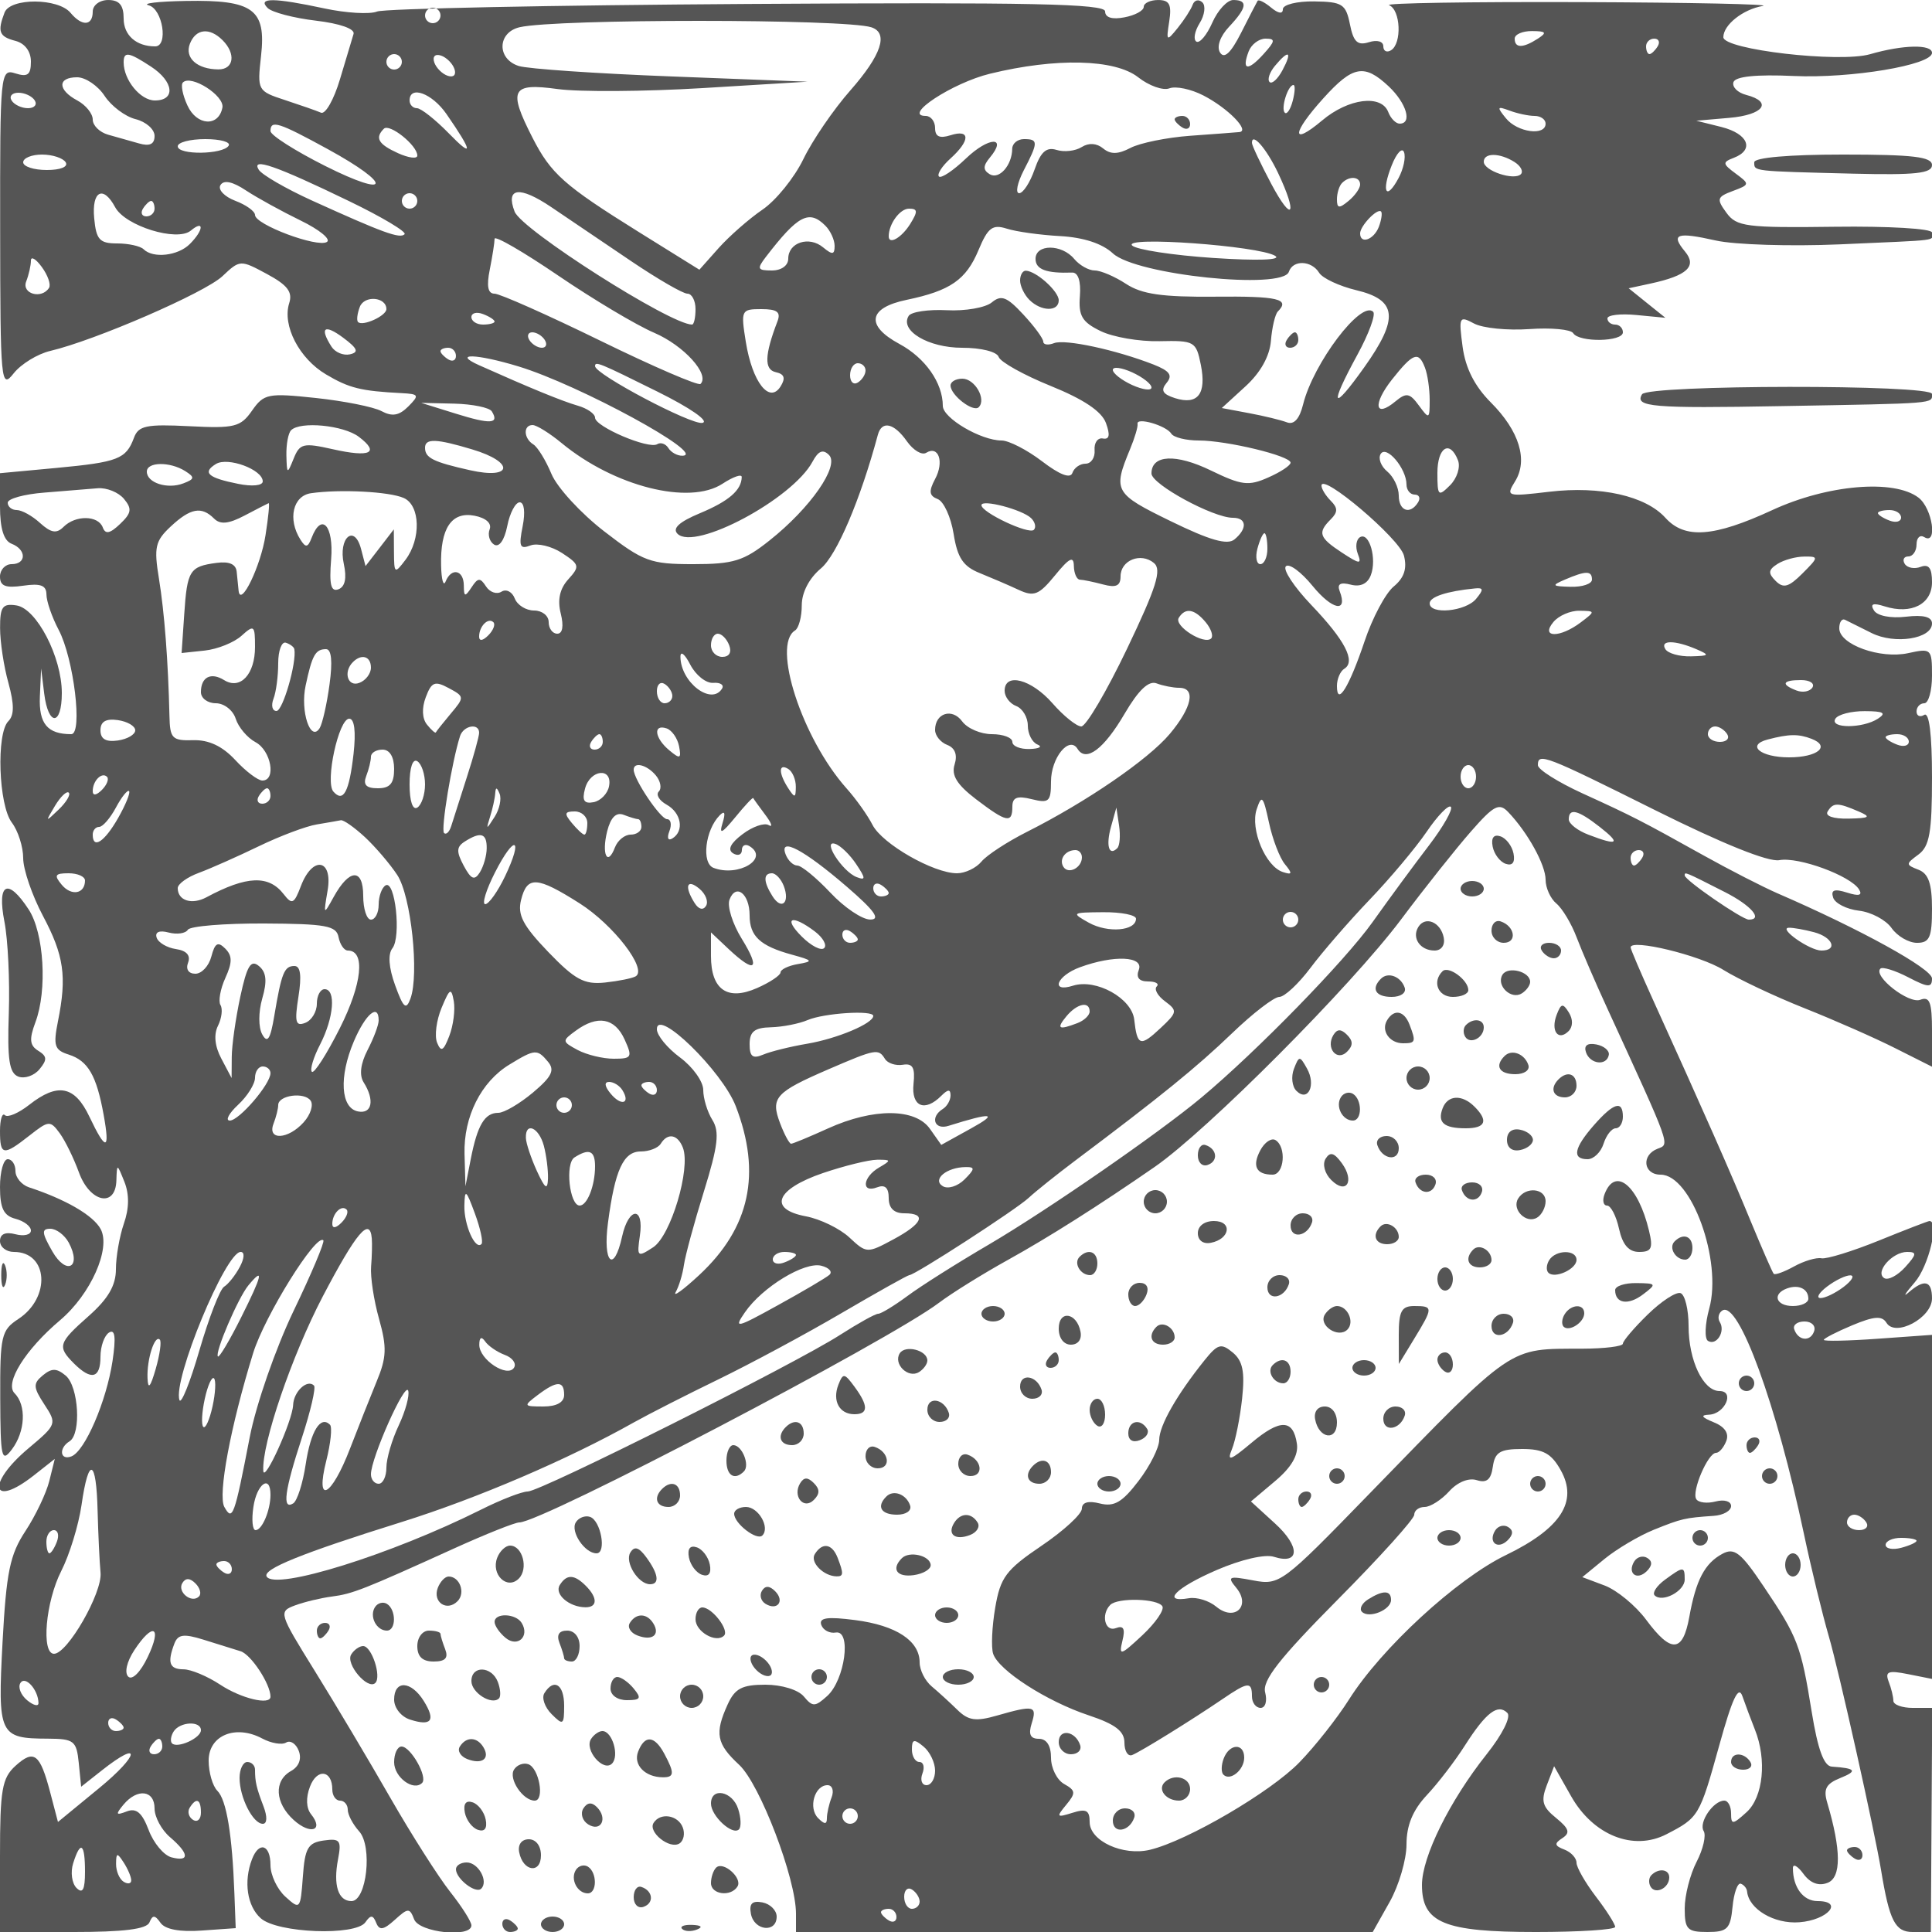 <svg xmlns="http://www.w3.org/2000/svg" version="1.0" width="250" height="250" viewBox="0 0 250 250" preserveAspectRatio="xMidYMid meet">
<g transform="translate(0,250) scale(0.01,-0.01)" fill="#555555" stroke="none">
<path d="M59 24838 c-95 -248 -71 -312 141 -367 122 -32 200 -136 200 -268 0 -171 -42 -203 -200 -153 -196 62 -200 18 -198 -2018 2 -1991 10 -2072 175 -1863 95 120 308 251 473 290 582 137 1999 752 2227 966 228 215 233 215 578 29 265 -143 334 -232 287 -378 -91 -289 130 -716 477 -921 300 -178 451 -215 977 -242 226 -12 233 -26 87 -173 -118 -118 -208 -134 -346 -60 -103 55 -485 131 -849 170 -621 66 -673 56 -827 -164 -148 -212 -226 -231 -812 -201 -556 28 -658 7 -716 -151 -102 -274 -205 -314 -1003 -389 l-730 -68 0 -428 c0 -288 49 -446 150 -485 194 -75 194 -264 0 -264 -82 0 -150 -73 -150 -161 0 -123 72 -151 300 -118 225 33 300 5 301 -113 0 -87 71 -293 158 -458 196 -371 314 -1350 163 -1350 -308 0 -421 135 -406 486 l16 364 40 -325 c53 -426 228 -420 228 7 0 466 -326 1094 -587 1134 -180 28 -213 -17 -212 -292 0 -178 48 -498 108 -711 76 -277 76 -418 -1 -495 -158 -158 -127 -1085 45 -1312 81 -107 147 -314 147 -460 0 -147 115 -482 255 -746 273 -513 312 -785 195 -1365 -63 -317 -45 -373 139 -431 250 -80 360 -270 452 -779 85 -468 30 -476 -184 -25 -190 401 -410 444 -780 153 -138 -108 -279 -168 -314 -133 -34 35 -63 -57 -63 -203 0 -321 41 -328 381 -61 249 196 269 198 392 30 71 -97 182 -325 248 -506 141 -390 475 -462 485 -105 7 222 8 222 104 -18 64 -160 62 -344 -7 -540 -56 -163 -103 -429 -103 -590 0 -210 -100 -382 -350 -604 -397 -351 -411 -397 -193 -616 225 -224 343 -194 343 87 0 134 50 275 111 313 78 48 91 -60 45 -369 -79 -521 -356 -1164 -531 -1233 -148 -58 -169 106 -25 195 154 95 118 710 -50 850 -118 98 -181 98 -296 3 -128 -106 -125 -154 20 -376 164 -250 161 -260 -203 -566 -552 -463 -486 -788 70 -350 l268 211 -71 -286 c-39 -157 -178 -449 -309 -648 -201 -305 -247 -531 -296 -1437 -64 -1202 -43 -1247 586 -1249 338 -2 371 -27 400 -312 l31 -310 266 210 c521 412 491 202 -33 -228 l-533 -438 -100 381 c-132 503 -209 563 -449 346 -175 -159 -201 -308 -201 -1166 l0 -985 942 0 c659 0 957 37 992 125 40 98 71 97 143 -6 59 -85 251 -121 533 -100 l440 31 -17 450 c-28 761 -102 1209 -220 1327 -62 62 -113 238 -113 391 0 327 348 470 693 286 116 -62 256 -86 310 -52 54 33 128 -15 163 -108 40 -105 2 -204 -101 -261 -224 -126 -208 -413 36 -634 216 -195 394 -137 225 74 -64 79 -70 215 -15 358 91 241 289 215 289 -37 0 -79 45 -144 100 -144 55 0 100 -53 100 -117 0 -65 66 -190 147 -280 176 -194 98 -903 -99 -903 -172 0 -238 206 -174 540 47 247 26 274 -186 244 -203 -29 -243 -98 -269 -469 -31 -423 -37 -430 -225 -259 -107 96 -194 281 -194 409 0 267 -148 314 -239 77 -111 -289 -63 -609 114 -765 218 -192 1226 -230 1353 -51 68 98 99 96 140 -7 41 -102 94 -94 240 38 173 157 193 157 251 7 65 -172 741 -242 741 -78 0 48 -124 243 -275 434 -151 191 -500 739 -775 1218 -275 480 -714 1217 -976 1639 -467 753 -472 769 -255 850 122 45 336 96 476 114 268 35 406 89 1589 626 404 183 780 333 836 333 291 0 4776 2348 5430 2842 165 125 568 375 896 557 523 290 1177 704 1895 1201 679 470 2538 2336 3187 3200 309 413 718 927 907 1142 296 338 364 373 481 250 251 -262 484 -683 484 -876 0 -105 63 -244 139 -307 77 -64 195 -260 262 -437 67 -177 246 -592 398 -922 831 -1810 810 -1753 651 -1814 -215 -82 -186 -336 38 -336 397 0 801 -1113 629 -1734 -55 -201 -62 -388 -16 -417 110 -67 229 122 153 244 -31 51 -16 119 34 150 210 129 702 -1222 1055 -2893 93 -440 238 -1036 322 -1325 129 -440 593 -2518 676 -3025 108 -656 182 -800 409 -800 l235 0 9 1450 9 1450 -251 0 c-139 0 -252 41 -252 92 0 50 -27 163 -61 249 -49 130 -5 147 250 96 l311 -62 0 2226 0 2226 -700 -50 c-385 -28 -700 -34 -700 -15 0 19 165 104 368 189 283 118 385 126 443 32 116 -189 589 64 589 315 0 232 -98 256 -304 77 -78 -69 -42 -10 80 131 181 208 322 794 191 794 -18 0 -313 -114 -655 -253 -343 -139 -677 -242 -743 -229 -65 13 -224 -34 -353 -105 -128 -71 -247 -114 -264 -96 -17 18 -151 326 -299 683 -251 611 -608 1420 -1269 2875 -156 344 -284 644 -284 666 0 115 898 -102 1200 -291 193 -120 665 -343 1050 -496 385 -153 914 -386 1175 -518 l475 -239 0 462 c0 373 -29 451 -152 404 -149 -57 -613 305 -516 403 27 27 189 -23 359 -111 261 -136 309 -138 309 -16 0 126 -926 637 -2000 1102 -192 84 -620 303 -950 487 -824 459 -920 508 -1575 807 -316 145 -575 308 -575 364 0 165 88 131 1525 -586 865 -431 1458 -670 1600 -643 247 46 921 -201 1031 -379 47 -77 -1 -90 -155 -41 -165 52 -213 35 -180 -65 24 -74 174 -150 333 -169 159 -18 350 -120 423 -225 74 -105 222 -191 329 -191 163 0 194 71 194 439 0 326 -45 457 -175 507 -167 65 -167 74 0 197 143 106 175 286 175 999 0 554 -36 847 -100 808 -55 -34 -100 -14 -100 44 0 58 45 106 100 106 55 0 100 161 100 358 0 347 -9 356 -307 291 -362 -80 -893 111 -893 321 0 81 34 130 75 110 41 -20 195 -97 343 -171 300 -151 782 -75 782 123 0 86 -109 115 -338 88 -196 -23 -370 11 -413 81 -53 86 -13 101 138 53 345 -109 613 28 613 313 0 183 -41 238 -147 198 -81 -31 -173 -13 -206 39 -32 53 -11 96 47 96 58 0 106 70 106 156 0 86 45 128 100 94 177 -109 106 373 -75 511 -318 242 -1179 168 -1891 -161 -757 -350 -1133 -378 -1384 -100 -257 284 -840 415 -1502 337 -550 -65 -564 -61 -444 133 172 275 56 654 -314 1024 -209 210 -327 443 -364 719 -52 388 -44 404 148 301 112 -60 434 -92 716 -72 281 20 536 -4 567 -53 75 -122 643 -113 643 11 0 55 -45 100 -100 100 -55 0 -100 36 -100 80 0 44 169 64 375 44 l375 -36 -238 191 -237 191 287 62 c470 102 600 223 442 413 -189 228 -109 257 399 143 246 -55 965 -77 1597 -50 1351 60 1200 41 1200 153 0 51 -557 84 -1258 75 -1146 -15 -1271 1 -1402 181 -131 179 -123 205 83 282 220 82 221 89 37 225 -172 127 -174 147 -25 204 271 104 188 311 -160 399 l-325 81 425 37 c445 38 570 206 221 297 -112 29 -186 104 -165 166 26 73 295 101 779 79 742 -34 1790 142 1790 299 0 114 -376 106 -801 -17 -397 -115 -1899 59 -1899 220 0 159 253 360 509 404 132 22 -929 45 -2359 50 -1430 5 -2544 -13 -2475 -40 149 -59 168 -495 25 -583 -55 -34 -100 -11 -100 51 0 64 -80 87 -187 53 -147 -46 -200 4 -245 232 -53 262 -98 291 -463 296 -223 3 -405 -42 -405 -101 0 -65 -58 -57 -152 21 -84 70 -163 109 -175 87 -13 -21 -110 -209 -215 -417 -132 -259 -217 -338 -271 -251 -46 75 1 210 118 334 231 246 247 345 53 345 -78 0 -200 -132 -271 -293 -71 -161 -164 -271 -206 -245 -42 26 -23 133 42 238 66 105 81 227 35 270 -47 44 -103 30 -125 -31 -22 -61 -109 -196 -193 -300 -145 -179 -151 -175 -110 86 33 217 3 275 -144 275 -102 0 -186 -40 -186 -88 0 -49 -112 -110 -250 -136 -159 -31 -250 -3 -250 77 0 99 -967 119 -4625 96 -2544 -16 -4702 -60 -4796 -98 -94 -38 -400 -20 -680 40 -653 140 -872 142 -736 6 56 -56 337 -130 624 -164 312 -37 508 -106 488 -172 -19 -61 -98 -325 -176 -587 -78 -262 -188 -456 -245 -432 -57 25 -267 98 -465 163 -357 117 -361 124 -311 572 68 603 -101 727 -972 711 -361 -6 -577 -32 -481 -57 180 -47 256 -531 83 -531 -245 0 -408 144 -408 361 0 172 -56 239 -200 239 -111 0 -200 -67 -200 -150 0 -186 -139 -194 -287 -16 -160 193 -780 196 -854 4z m5641 -38 c0 -55 -45 -100 -100 -100 -55 0 -100 45 -100 100 0 55 45 100 100 100 55 0 100 -45 100 -100z m5575 -153 c226 -74 131 -359 -270 -815 -218 -247 -492 -648 -609 -890 -117 -242 -356 -537 -530 -655 -174 -119 -428 -342 -566 -496 l-250 -281 -786 489 c-966 602 -1135 752 -1375 1222 -317 621 -271 709 325 627 283 -39 1126 -33 1875 12 l1361 83 -1762 68 c-970 37 -1858 98 -1975 135 -287 91 -278 435 12 502 479 110 4211 109 4550 -1z m-8395 -167 c176 -176 146 -380 -55 -378 -275 2 -438 149 -368 331 76 196 254 216 423 47z m17020 20 c-194 -125 -300 -125 -300 0 0 55 101 99 225 98 182 -1 196 -20 75 -98z m-3551 -201 c-204 -225 -285 -210 -191 37 35 90 133 164 218 164 131 0 127 -31 -27 -201z m5101 101 c-34 -55 -82 -100 -106 -100 -24 0 -44 45 -44 100 0 55 48 100 106 100 58 0 78 -45 44 -100z m-19496 -262 c295 -193 323 -438 50 -438 -187 0 -404 265 -404 493 0 145 64 135 354 -55z m3246 62 c0 -55 -45 -100 -100 -100 -55 0 -100 45 -100 100 0 55 45 100 100 100 55 0 100 -45 100 -100z m681 -94 c25 -75 -12 -112 -87 -87 -72 24 -151 103 -175 175 -25 75 12 112 87 87 72 -24 151 -103 175 -175z m10714 -15 c-61 -114 -136 -183 -167 -152 -31 31 0 125 70 209 180 216 228 188 97 -57z m-1867 -91 c140 -110 322 -175 404 -143 83 32 281 -10 441 -93 316 -163 606 -459 464 -473 -48 -5 -334 -26 -637 -48 -302 -22 -650 -93 -772 -157 -160 -84 -257 -86 -353 -7 -83 69 -186 76 -278 18 -81 -51 -227 -68 -325 -37 -131 41 -205 -24 -284 -252 -59 -170 -149 -308 -200 -308 -51 0 -24 133 59 295 190 366 190 405 3 405 -82 0 -151 -56 -152 -125 -2 -215 -170 -404 -292 -329 -87 54 -87 107 3 215 232 279 -15 270 -309 -11 -164 -157 -321 -262 -350 -234 -28 29 39 134 149 233 258 233 258 383 1 301 -142 -45 -200 -18 -200 93 0 86 -55 157 -122 157 -305 0 348 428 832 546 856 209 1617 190 1918 -46z m3241 -117 c231 -218 309 -483 142 -483 -49 0 -116 68 -147 150 -89 232 -516 178 -856 -109 -405 -340 -394 -167 17 288 381 422 529 449 844 154z m-16616 -123 c87 -133 268 -269 402 -302 135 -34 245 -131 245 -217 0 -107 -62 -137 -201 -97 -111 31 -291 83 -400 113 -110 31 -199 119 -199 196 0 77 -90 188 -200 247 -256 137 -258 300 -2 300 108 0 268 -108 355 -240z m1525 -152 c-49 -254 -333 -236 -453 28 -62 134 -88 268 -58 297 105 106 540 -171 511 -325z m13850 88 c-29 -112 -76 -182 -103 -154 -54 54 41 358 112 358 25 0 20 -92 -9 -204z m-16278 4 c34 -55 -6 -100 -88 -100 -83 0 -178 45 -212 100 -34 55 6 100 88 100 83 0 178 -45 212 -100z m5327 -175 c342 -494 352 -581 30 -250 -175 179 -360 325 -412 325 -52 0 -95 45 -95 100 0 200 291 93 477 -175z m14081 -25 c78 0 142 -45 142 -100 0 -163 -364 -114 -513 69 -121 148 -115 160 46 100 101 -38 247 -69 325 -69z m-15616 -430 c844 -462 816 -644 -33 -218 -390 196 -709 399 -709 452 0 148 104 115 742 -234z m1158 -83 c0 -46 -112 -31 -250 31 -255 116 -302 197 -183 316 73 73 433 -215 433 -347z m-2441 128 c-72 -116 -659 -124 -659 -8 0 51 160 93 356 93 196 0 332 -38 303 -85z m13579 -353 c258 -545 187 -658 -88 -141 -137 259 -250 497 -250 530 0 143 188 -74 338 -389z m1560 -65 c-161 -302 -227 -182 -89 164 63 159 135 235 159 170 25 -66 -7 -216 -70 -334z m-17248 203 c36 -58 -66 -100 -244 -100 -168 0 -306 45 -306 100 0 55 110 100 244 100 134 0 272 -45 306 -100z m18747 4 c81 -51 118 -122 83 -158 -88 -87 -480 44 -480 161 0 119 207 117 397 -3z m-15083 -505 c427 -206 752 -400 721 -430 -60 -61 -277 18 -1200 437 -338 154 -647 333 -687 398 -102 164 220 53 1166 -405z m-623 -253 c243 -118 395 -243 339 -277 -124 -77 -930 225 -930 349 0 48 -115 131 -256 184 -141 54 -227 145 -191 203 43 70 157 46 331 -70 146 -96 465 -271 707 -389z m13709 466 c0 -48 -67 -144 -150 -212 -122 -101 -150 -97 -150 21 0 80 30 176 67 212 95 95 233 83 233 -21z m-9430 -993 c341 -230 667 -419 725 -419 58 0 105 -90 105 -200 0 -110 -20 -200 -45 -200 -280 0 -2205 1226 -2296 1462 -119 312 63 335 473 59 230 -156 697 -471 1038 -702z m-6680 700 c130 -243 801 -451 979 -303 177 147 167 6 -12 -173 -153 -154 -476 -190 -599 -68 -42 41 -196 75 -342 75 -227 0 -271 48 -297 325 -34 354 116 433 271 144z m3910 81 c0 -55 -45 -100 -100 -100 -55 0 -100 45 -100 100 0 55 45 100 100 100 55 0 100 -45 100 -100z m-3400 -100 c0 -55 -48 -100 -106 -100 -58 0 -78 45 -44 100 34 55 82 100 106 100 24 0 44 -45 44 -100z m9777 -200 c-111 -177 -277 -272 -277 -158 0 160 145 358 262 358 115 0 117 -36 15 -200z m6065 -36 c-65 -167 -242 -229 -242 -84 0 97 223 330 271 283 18 -19 5 -108 -29 -199z m-7162 16 c66 -66 120 -184 120 -262 0 -115 -29 -118 -149 -19 -181 151 -451 64 -451 -146 0 -89 -88 -153 -212 -153 -187 0 -196 21 -78 175 415 540 559 616 770 405z m3039 -135 c302 -17 544 -96 682 -224 298 -278 2197 -476 2277 -238 52 157 292 149 392 -13 44 -71 260 -172 480 -225 530 -126 555 -363 104 -997 -420 -590 -459 -517 -88 164 147 269 238 518 203 553 -155 155 -775 -665 -907 -1199 -46 -186 -118 -266 -209 -231 -76 29 -297 83 -491 119 l-352 66 306 280 c196 179 314 391 330 592 14 171 54 341 89 377 163 163 4 200 -816 192 -680 -6 -943 32 -1147 165 -146 96 -329 174 -406 174 -78 0 -198 68 -266 150 -161 194 -500 194 -500 0 0 -137 140 -189 474 -177 77 3 115 -111 100 -305 -20 -254 28 -335 266 -451 160 -79 503 -138 763 -132 454 10 475 -2 536 -306 75 -376 -39 -524 -334 -431 -162 52 -189 101 -109 198 81 97 41 154 -169 237 -490 191 -1144 332 -1287 277 -77 -30 -140 -21 -140 19 0 40 -116 199 -259 352 -212 229 -285 257 -407 156 -82 -68 -344 -114 -583 -101 -239 12 -461 -21 -493 -74 -118 -190 254 -412 691 -412 247 0 451 -51 474 -119 22 -65 325 -234 673 -375 427 -173 660 -329 715 -480 57 -156 45 -216 -40 -200 -66 13 -115 -55 -107 -151 8 -96 -45 -175 -117 -175 -72 0 -148 -54 -170 -119 -26 -78 -164 -25 -393 150 -194 148 -430 269 -523 269 -268 0 -761 290 -761 448 0 297 -227 621 -561 801 -442 238 -405 468 93 571 566 118 769 259 930 644 122 292 181 336 367 277 121 -39 432 -82 690 -96z m-5252 -1252 c383 -165 721 -538 598 -661 -27 -28 -611 224 -1296 559 -685 335 -1302 609 -1370 609 -86 0 -105 97 -61 313 34 171 62 350 62 397 0 47 371 -168 825 -477 453 -308 1012 -642 1242 -740z m8033 997 c91 -55 -223 -66 -800 -28 -522 35 -995 107 -1050 161 -126 124 1633 -3 1850 -133z m-15865 -414 c-94 -152 -358 -79 -296 82 34 87 61 208 61 269 0 61 64 24 141 -82 78 -106 120 -227 94 -269z m4365 -276 c0 -87 -307 -227 -367 -167 -21 21 -10 109 23 196 59 154 344 129 344 -29z m1400 -161 c0 -21 -67 -39 -150 -39 -82 0 -150 44 -150 97 0 53 68 71 150 39 83 -31 150 -75 150 -97z m3660 2 c-167 -436 -173 -624 -21 -657 111 -24 129 -77 62 -184 -144 -230 -366 54 -450 575 -66 412 -60 425 201 425 205 0 255 -38 208 -159z m-5532 -426 c-85 -19 -192 26 -239 100 -157 247 -92 296 152 115 187 -140 206 -188 87 -215z m2522 185 c34 -55 17 -100 -38 -100 -55 0 -128 45 -162 100 -34 55 -17 100 38 100 55 0 128 -45 162 -100z m-1150 -206 c0 -58 -45 -78 -100 -44 -55 34 -100 82 -100 106 0 24 45 44 100 44 55 0 100 -48 100 -106z m808 -135 c785 -238 2454 -1147 2123 -1156 -66 -2 -147 43 -182 99 -35 56 -100 78 -145 50 -111 -68 -804 227 -804 343 0 50 -101 121 -225 156 -206 60 -620 230 -1275 523 -355 159 -35 150 508 -15z m11731 -17 c34 -87 61 -276 61 -419 0 -248 -7 -251 -139 -71 -119 163 -163 171 -303 55 -269 -224 -298 -38 -45 283 274 345 343 370 426 152z m-9931 -310 c424 -210 673 -383 582 -404 -139 -32 -1390 629 -1390 734 0 67 52 45 808 -330z m2692 274 c0 -52 -45 -122 -100 -156 -55 -34 -100 8 -100 94 0 86 45 156 100 156 55 0 100 -42 100 -94z m3700 -220 c0 -45 -112 -30 -250 32 -137 63 -250 151 -250 196 0 45 113 30 250 -32 138 -63 250 -151 250 -196z m-8536 -309 c101 -163 -16 -170 -468 -29 l-446 139 429 -10 c236 -6 455 -51 485 -100z m8793 -289 c30 -48 190 -88 355 -88 364 0 1188 -199 1188 -287 0 -36 -130 -122 -290 -192 -253 -113 -345 -101 -739 90 -455 221 -771 206 -771 -38 0 -139 797 -573 1053 -573 180 0 191 -139 21 -280 -92 -76 -319 -11 -825 236 -730 356 -750 391 -526 932 60 144 104 291 97 327 -19 92 372 -21 437 -127z m-10514 -40 c276 -209 148 -270 -336 -161 -382 86 -428 75 -507 -121 -83 -206 -88 -204 -94 42 -3 142 24 289 61 325 119 119 678 65 876 -85z m2624 -81 c681 -562 1653 -808 2083 -526 138 90 249 129 248 86 -3 -170 -167 -312 -541 -468 -268 -112 -360 -196 -290 -266 225 -225 1489 451 1747 933 75 140 135 165 213 87 140 -140 -239 -686 -770 -1107 -333 -265 -466 -306 -987 -306 -554 0 -645 33 -1151 424 -302 233 -609 567 -683 743 -73 176 -179 348 -234 382 -127 78 -134 251 -10 251 51 0 220 -105 375 -233z m4469 22 c82 -116 194 -183 249 -148 161 99 235 -118 115 -340 -84 -159 -77 -216 34 -259 78 -30 171 -233 206 -451 49 -309 124 -421 337 -506 150 -61 377 -158 503 -217 200 -93 263 -68 472 187 186 228 242 255 244 120 2 -96 38 -176 79 -176 41 -1 176 -29 300 -62 167 -45 225 -18 225 104 0 210 262 315 432 174 104 -86 34 -311 -349 -1112 -264 -551 -530 -1003 -591 -1003 -60 0 -229 135 -373 300 -274 312 -619 402 -619 161 0 -77 68 -166 150 -197 82 -32 150 -145 150 -253 0 -107 56 -217 125 -245 69 -28 24 -54 -100 -58 -124 -4 -225 37 -225 92 0 55 -119 100 -264 100 -145 0 -318 74 -385 165 -130 178 -351 108 -351 -110 0 -74 71 -161 157 -194 101 -39 135 -128 96 -252 -45 -141 29 -261 277 -451 395 -301 470 -316 470 -97 0 121 61 145 250 98 224 -56 250 -32 250 227 0 309 236 599 344 423 109 -176 340 -4 610 458 179 305 311 430 413 390 82 -31 213 -57 291 -57 220 0 168 -253 -122 -598 -278 -330 -1075 -877 -1847 -1266 -254 -128 -519 -301 -588 -384 -69 -84 -212 -152 -317 -152 -304 0 -966 379 -1093 625 -63 124 -215 338 -338 475 -574 646 -968 1855 -665 2042 48 30 87 176 87 326 0 166 96 350 247 476 206 172 511 887 738 1731 51 187 210 151 376 -86z m-5623 -105 c549 -164 523 -393 -29 -269 -479 107 -584 160 -584 291 0 124 145 119 613 -22z m12087 -453 c0 -72 48 -131 106 -131 58 0 78 -45 44 -100 -102 -165 -250 -113 -250 88 0 103 -67 243 -149 311 -82 68 -120 170 -85 227 74 119 334 -189 334 -395z m667 311 c33 -87 -13 -231 -103 -321 -152 -152 -164 -140 -164 158 0 335 162 435 267 163z m-15467 -271 c0 -55 -136 -69 -318 -32 -391 78 -468 146 -288 257 154 95 606 -72 606 -225z m-1003 133 c126 -80 123 -103 -25 -159 -205 -79 -472 7 -472 152 0 128 299 132 497 7z m15770 -1093 c43 -167 4 -287 -132 -400 -107 -88 -277 -408 -378 -711 -199 -591 -357 -847 -357 -576 0 90 43 191 96 223 151 94 8 369 -429 826 -222 233 -370 457 -328 499 42 42 198 -72 346 -254 256 -313 460 -352 350 -66 -35 92 10 117 143 83 125 -33 218 11 260 121 82 212 -20 567 -141 492 -48 -30 -61 -126 -27 -214 53 -138 27 -137 -205 15 -297 195 -318 258 -145 431 93 93 93 147 0 240 -66 66 -120 154 -120 196 0 172 1011 -685 1067 -905z m-16563 734 c107 -129 98 -184 -50 -325 -131 -125 -190 -137 -224 -45 -59 158 -353 162 -508 7 -90 -90 -161 -78 -303 50 -101 93 -237 168 -302 168 -64 0 -117 43 -117 95 0 52 214 111 475 131 261 21 571 46 688 56 117 10 270 -52 341 -137z m3621 11 c214 -95 226 -530 22 -800 -140 -185 -147 -180 -149 100 l-2 294 -183 -238 -183 -237 -58 222 c-86 328 -297 144 -223 -194 40 -183 17 -295 -69 -328 -98 -37 -121 60 -95 388 35 436 -124 612 -252 279 -49 -128 -77 -133 -145 -25 -168 264 -98 568 137 601 375 54 1014 21 1200 -62z m-1789 -481 c-61 -397 -322 -938 -348 -722 -6 53 -17 165 -25 247 -9 100 -96 139 -263 116 -346 -46 -378 -97 -416 -666 l-34 -500 300 32 c165 18 379 104 475 191 163 147 175 137 175 -145 0 -353 -190 -558 -399 -429 -172 107 -301 40 -301 -155 0 -79 87 -144 193 -144 107 0 222 -90 257 -200 35 -110 150 -247 257 -304 201 -108 271 -496 88 -496 -57 0 -215 119 -350 265 -167 180 -343 263 -546 257 -270 -8 -300 22 -306 310 -17 719 -65 1344 -136 1780 -67 407 -48 488 152 675 256 239 399 265 561 103 80 -80 188 -70 395 39 157 82 297 155 311 160 15 6 -3 -180 -40 -414z m3327 114 c-52 -260 -36 -300 101 -247 91 34 274 -10 409 -98 227 -149 233 -172 81 -340 -111 -122 -142 -266 -98 -442 41 -165 24 -262 -45 -262 -61 0 -111 68 -111 150 0 83 -85 150 -189 150 -104 0 -217 70 -250 156 -33 86 -110 126 -171 88 -62 -39 -152 -8 -201 68 -75 116 -105 114 -187 -12 -85 -128 -99 -125 -100 25 -2 201 -161 235 -236 50 -28 -69 -54 24 -58 207 -12 482 135 701 431 645 150 -29 227 -99 197 -177 -27 -71 -1 -160 58 -197 65 -40 133 56 170 240 33 169 106 307 161 307 59 0 74 -129 38 -311z m6580 106 c52 -51 67 -118 35 -151 -65 -64 -678 225 -678 319 0 82 530 -57 643 -168z m11257 8 c0 -53 -67 -71 -150 -39 -82 31 -150 75 -150 97 0 21 68 39 150 39 83 0 150 -44 150 -97z m-8200 -403 c0 -110 -41 -200 -91 -200 -49 0 -67 90 -38 200 29 110 70 200 91 200 21 0 38 -90 38 -200z m6923 -321 c-177 -177 -246 -196 -346 -96 -100 100 -96 144 24 220 82 52 238 95 346 95 189 2 188 -7 -24 -219z m-2723 -79 c0 -55 -124 -97 -275 -93 -244 6 -252 17 -75 93 273 117 350 117 350 0z m-1500 -250 c-136 -163 -600 -207 -600 -57 0 84 221 157 587 193 111 11 113 -15 13 -136z m-3498 -302 c70 -84 101 -178 71 -209 -89 -89 -485 161 -420 266 85 137 204 117 349 -57z m4854 -1 c-270 -204 -526 -202 -356 3 68 83 220 149 337 147 209 -3 209 -6 19 -150z m-14138 -169 c-71 -71 -118 -77 -118 -15 0 134 118 252 185 185 28 -28 -2 -105 -67 -170z m3118 -128 c35 -91 0 -150 -89 -150 -81 0 -147 68 -147 150 0 83 40 150 89 150 49 0 116 -67 147 -150z m-5627 -50 c32 -173 -149 -800 -231 -800 -55 0 -72 71 -39 158 34 87 61 293 61 459 0 165 45 285 100 266 55 -18 104 -55 109 -83z m18141 0 c179 -77 171 -87 -69 -93 -148 -4 -297 38 -331 93 -74 119 122 119 400 0z m-17686 -458 c-34 -252 -92 -506 -127 -563 -118 -191 -254 218 -182 550 84 395 127 471 264 471 71 0 86 -159 45 -458z m4966 22 c92 7 143 -27 113 -75 -137 -222 -535 82 -538 411 -1 83 56 38 127 -100 71 -137 205 -244 298 -236z m-4430 197 c0 -77 -67 -166 -150 -197 -150 -58 -212 141 -83 269 112 112 233 75 233 -72z m1034 -594 c-100 -119 -187 -229 -194 -244 -6 -15 -58 30 -114 100 -64 78 -70 215 -16 356 74 197 117 214 297 117 204 -109 205 -118 27 -329z m2866 227 c0 -52 -45 -94 -100 -94 -55 0 -100 70 -100 156 0 86 45 128 100 94 55 -34 100 -104 100 -156z m14753 110 c-33 -52 -125 -70 -206 -39 -207 79 -183 135 59 135 113 0 179 -43 147 -96z m847 -404 c-198 -128 -629 -128 -550 0 34 55 205 99 381 98 243 -1 283 -24 169 -98z m-22550 -150 c0 -55 -101 -114 -225 -132 -155 -22 -225 19 -225 132 0 113 70 154 225 132 124 -18 225 -77 225 -132z m2825 -305 c-56 -493 -132 -635 -261 -488 -109 124 68 943 205 943 68 0 88 -166 56 -455z m1625 273 c0 -45 -71 -304 -159 -575 -87 -271 -178 -556 -202 -632 -24 -77 -66 -117 -93 -90 -44 44 102 925 207 1254 45 138 247 173 247 43z m2587 -173 c31 -163 14 -171 -125 -55 -192 159 -215 344 -37 285 69 -23 141 -126 162 -230z m13563 155 c34 -55 -8 -100 -94 -100 -86 0 -156 45 -156 100 0 55 42 100 94 100 52 0 122 -45 156 -100z m-14550 -100 c0 -55 -48 -100 -106 -100 -58 0 -78 45 -44 100 34 55 82 100 106 100 24 0 44 -45 44 -100z m15641 40 c252 -97 78 -240 -291 -240 -370 0 -558 157 -276 231 276 72 397 74 567 9z m1259 -37 c0 -53 -67 -71 -150 -39 -82 31 -150 75 -150 97 0 21 68 39 150 39 83 0 150 -44 150 -97z m-19600 -353 c0 -188 -53 -250 -211 -250 -151 0 -193 45 -150 158 34 87 61 200 61 250 0 51 68 92 150 92 93 0 150 -94 150 -250z m400 -200 c0 -131 -45 -266 -100 -300 -60 -37 -100 84 -100 300 0 216 40 337 100 300 55 -34 100 -169 100 -300z m2987 116 c61 -74 78 -167 38 -208 -40 -40 5 -117 101 -170 191 -107 231 -341 75 -437 -57 -35 -73 5 -39 94 33 85 19 155 -30 155 -85 0 -432 515 -432 640 0 108 173 63 287 -74z m1811 -147 c-1 -146 -14 -148 -98 -19 -127 196 -127 328 0 250 55 -34 99 -138 98 -231z m8802 131 c0 -82 -45 -150 -100 -150 -55 0 -100 68 -100 150 0 82 45 150 100 150 55 0 100 -68 100 -150z m-17782 -172 c-71 -71 -118 -77 -118 -15 0 134 118 252 185 185 28 -28 -2 -105 -67 -170z m6563 48 c-18 -95 -108 -188 -199 -206 -124 -24 -153 21 -112 174 65 251 359 281 311 32z m-7123 -303 c-172 -165 -174 -163 -48 47 73 122 154 199 180 173 27 -26 -33 -125 -132 -220z m770 -109 c-176 -309 -328 -408 -328 -214 0 55 37 100 83 100 46 0 143 112 217 250 73 137 150 233 170 213 20 -20 -44 -177 -142 -349z m1972 286 c0 -55 -48 -100 -106 -100 -58 0 -78 45 -44 100 34 55 82 100 106 100 24 0 44 -45 44 -100z m2900 -271 c-109 -170 -112 -170 -58 4 32 101 62 236 66 300 6 84 21 83 57 -4 27 -67 -2 -202 -65 -300z m3503 27 c81 -107 101 -167 44 -133 -56 34 -209 -19 -338 -117 -156 -117 -198 -201 -123 -248 63 -38 114 -19 114 42 0 61 45 84 100 50 259 -160 -146 -403 -467 -280 -158 61 -108 490 80 680 65 66 78 32 37 -100 -47 -154 -10 -137 163 73 123 151 228 263 234 250 5 -12 76 -110 156 -217z m6724 -639 c100 -122 95 -141 -27 -101 -224 73 -424 552 -339 811 65 196 85 175 159 -169 46 -216 139 -459 207 -541z m1863 242 c-187 -244 -515 -690 -729 -991 -359 -504 -1498 -1672 -2212 -2268 -550 -460 -1995 -1459 -2751 -1903 -412 -241 -887 -541 -1057 -668 -171 -126 -340 -229 -377 -229 -38 0 -258 -123 -491 -272 -584 -377 -3878 -2028 -4044 -2028 -75 0 -348 -106 -607 -236 -1158 -579 -2658 -1048 -2771 -865 -59 95 453 302 1749 707 971 304 2153 810 3000 1287 193 108 688 360 1100 560 413 201 1128 585 1590 856 462 270 856 491 877 491 71 0 1382 849 1543 999 89 83 359 299 601 481 1114 836 1574 1210 2030 1648 270 260 546 472 613 472 67 0 248 169 403 375 154 206 497 602 763 880 266 277 599 674 741 882 141 208 282 353 313 323 30 -31 -97 -256 -284 -501z m5560 441 c167 -72 145 -87 -131 -93 -197 -4 -306 34 -269 93 72 117 129 117 400 0z m-16450 -150 c0 -82 -17 -150 -38 -150 -21 0 -94 68 -162 150 -102 123 -95 150 38 150 89 0 162 -68 162 -150z m658 50 c23 0 42 -45 42 -100 0 -55 -63 -100 -139 -100 -77 0 -168 -74 -203 -164 -97 -255 -176 -92 -101 208 46 180 116 250 214 212 80 -31 164 -56 187 -56z m6200 -375 c-109 -109 -150 33 -81 279 l69 246 35 -234 c19 -128 9 -259 -23 -291z m6242 275 c279 -218 238 -248 -143 -102 -142 53 -257 143 -257 200 0 151 119 122 400 -98z m-15978 -132 c137 -128 326 -349 419 -491 179 -272 286 -1286 170 -1600 -56 -151 -91 -121 -198 174 -83 229 -95 402 -35 479 116 148 35 890 -89 813 -49 -30 -89 -142 -89 -249 0 -107 -45 -194 -100 -194 -55 0 -100 139 -100 308 0 361 -180 353 -383 -16 -130 -236 -132 -234 -78 83 71 411 -194 457 -345 60 -88 -232 -115 -245 -222 -107 -194 252 -480 241 -1001 -39 -189 -101 -371 -43 -371 119 0 53 124 143 275 198 151 56 500 211 775 344 275 133 613 260 750 282 138 23 277 47 310 54 34 8 174 -91 312 -218z m1576 -143 c0 -96 -41 -237 -89 -314 -69 -109 -113 -91 -209 88 -97 182 -94 243 15 312 206 131 285 107 283 -86z m238 -363 c-95 -199 -211 -362 -257 -362 -45 0 11 184 126 410 255 501 372 458 131 -48z m4422 -136 c358 -309 441 -425 304 -425 -104 -1 -337 156 -518 349 -182 193 -374 350 -427 350 -52 0 -121 65 -151 145 -89 232 238 59 792 -419z m122 291 c123 -184 124 -212 6 -167 -186 71 -455 490 -277 430 68 -22 190 -141 271 -263z m2920 89 c0 -136 -176 -225 -240 -122 -60 97 26 216 157 216 46 0 83 -42 83 -94z m7250 -6 c-34 -55 -82 -100 -106 -100 -24 0 -44 45 -44 100 0 55 48 100 106 100 58 0 78 -45 44 -100z m-20150 -294 c0 -173 -176 -205 -301 -55 -103 124 -88 149 89 149 116 0 212 -42 212 -94z m9042 -70 c83 -218 -28 -320 -146 -133 -118 187 -121 297 -7 297 49 0 118 -74 153 -164z m12183 -82 c335 -171 493 -354 305 -354 -87 0 -830 512 -830 572 0 49 -4 51 525 -218z m-14825 -143 c439 -279 879 -850 727 -944 -43 -26 -222 -62 -399 -81 -269 -28 -388 37 -734 396 -328 342 -400 480 -351 674 78 313 205 305 757 -45z m1636 -33 c-37 -60 -95 -46 -147 36 -137 216 -103 322 60 187 82 -68 121 -168 87 -223z m2364 166 c0 -24 -45 -44 -100 -44 -55 0 -100 48 -100 106 0 58 45 78 100 44 55 -34 100 -82 100 -106z m-1800 -288 c0 -271 136 -397 550 -510 270 -74 277 -86 75 -121 -124 -21 -225 -70 -225 -108 0 -37 -136 -129 -303 -202 -384 -170 -597 -22 -597 415 l0 305 231 -218 c343 -321 414 -264 167 136 -119 193 -191 421 -158 506 82 215 260 77 260 -203z m5000 -44 c0 -158 -363 -189 -610 -52 -230 128 -223 133 185 136 234 2 425 -36 425 -84z m2100 -12 c0 -55 -45 -100 -100 -100 -55 0 -100 45 -100 100 0 55 45 100 100 100 55 0 100 -45 100 -100z m-12419 -227 c19 -95 72 -173 120 -173 230 0 186 -430 -103 -1004 -171 -339 -334 -593 -362 -565 -28 28 20 187 107 355 177 344 207 714 57 714 -55 0 -100 -85 -100 -189 0 -104 -68 -216 -151 -247 -124 -48 -139 10 -87 339 43 271 27 397 -52 397 -132 0 -167 -88 -261 -647 -50 -301 -88 -359 -155 -239 -51 91 -51 288 0 467 65 223 53 339 -43 418 -105 88 -155 6 -242 -399 -60 -281 -110 -631 -110 -780 l-2 -270 -132 250 c-86 161 -101 313 -44 427 48 97 63 218 32 268 -30 49 -2 207 63 350 92 202 91 288 -2 381 -94 94 -133 72 -179 -103 -32 -123 -125 -223 -207 -223 -89 0 -127 58 -94 144 35 93 -20 155 -157 175 -116 17 -229 84 -250 148 -24 73 35 98 156 66 107 -28 218 -12 248 36 29 47 472 83 985 81 802 -4 937 -29 965 -177z m6162 75 c106 -80 161 -178 122 -216 -39 -39 -169 28 -290 149 -246 245 -130 292 168 67z m557 -104 c0 -24 -45 -44 -100 -44 -55 0 -100 48 -100 106 0 58 45 78 100 44 55 -34 100 -82 100 -106z m12375 93 c242 -65 310 -237 94 -237 -153 0 -568 293 -419 295 55 1 201 -25 325 -58z m-8739 -487 c-38 -99 3 -150 120 -150 98 0 148 -29 112 -65 -36 -36 13 -123 109 -193 162 -120 158 -142 -59 -345 -262 -246 -303 -233 -341 109 -31 277 -494 534 -793 439 -296 -94 -211 128 91 239 440 161 829 143 761 -34z m-8922 -855 c-75 -195 -107 -213 -158 -87 -35 87 -9 289 58 450 106 255 126 266 158 87 20 -112 -6 -315 -58 -450z m8286 316 c0 -49 -71 -117 -158 -150 -245 -94 -277 -74 -142 89 138 166 300 199 300 61z m-9200 -116 c0 -58 -64 -229 -143 -381 -92 -178 -110 -327 -51 -420 144 -228 109 -412 -73 -376 -225 43 -249 448 -54 907 151 355 321 498 321 270z m6400 59 c0 -97 -465 -293 -850 -359 -220 -37 -479 -101 -575 -142 -135 -57 -175 -26 -175 136 0 162 64 213 275 218 151 4 365 46 475 93 213 91 850 132 850 54z m-3218 -304 c105 -231 94 -250 -141 -250 -140 0 -349 51 -466 113 -204 110 -205 118 -24 250 281 206 504 166 631 -113z m1438 -862 c337 -872 185 -1577 -473 -2188 -207 -192 -344 -291 -303 -219 41 72 89 229 106 350 17 120 133 549 259 953 183 590 204 772 109 924 -65 104 -118 279 -118 388 0 109 -135 298 -300 420 -165 122 -300 286 -300 366 0 282 844 -541 1020 -994z m-2429 573 c91 -109 50 -193 -196 -400 -171 -143 -372 -261 -447 -261 -176 0 -270 -158 -356 -597 l-69 -353 -12 417 c-13 482 214 935 582 1158 329 201 359 203 498 36z m4361 36 c35 -56 138 -90 231 -75 128 21 160 -37 138 -247 -31 -294 144 -370 359 -155 86 86 120 88 120 6 0 -63 -45 -142 -100 -176 -169 -105 -110 -277 75 -218 563 177 653 166 290 -34 l-385 -213 -146 207 c-189 270 -733 272 -1320 6 -240 -109 -455 -198 -477 -198 -23 0 -88 120 -143 266 -125 330 -62 400 630 699 610 263 643 269 728 132z m-7952 -184 c0 -141 -405 -613 -526 -613 -61 0 -13 92 107 204 121 112 219 270 219 350 0 80 45 146 100 146 55 0 100 -39 100 -87z m4554 -220 c108 -174 -15 -211 -152 -45 -79 95 -86 152 -20 152 58 0 136 -48 172 -107z m446 1 c0 -58 -45 -78 -100 -44 -55 34 -100 82 -100 106 0 24 45 44 100 44 55 0 100 -48 100 -106z m-4571 -417 c-202 -224 -473 -237 -390 -19 34 87 61 196 61 243 0 127 340 173 420 56 38 -56 -2 -182 -91 -280z m3471 223 c0 -55 -45 -100 -100 -100 -55 0 -100 45 -100 100 0 55 45 100 100 100 55 0 100 -45 100 -100z m-363 -525 c33 -124 57 -315 54 -425 -6 -156 -37 -134 -145 100 -75 165 -139 356 -141 425 -8 213 168 137 232 -100z m1800 -27 c103 -270 -156 -1138 -385 -1288 -204 -133 -212 -126 -172 150 57 384 -145 375 -230 -10 -106 -484 -252 -344 -183 175 90 687 200 925 425 925 108 0 224 45 258 100 90 146 220 122 287 -52z m-1137 -240 c0 -250 -101 -508 -199 -508 -132 0 -191 545 -67 623 190 121 266 88 266 -115z m3675 -16 c-213 -124 -234 -336 -25 -256 102 39 150 -5 150 -139 0 -130 68 -197 200 -197 298 0 243 -132 -142 -339 -337 -181 -345 -181 -567 26 -125 116 -378 239 -564 274 -492 92 -389 351 223 560 275 93 590 171 700 172 184 1 186 -7 25 -101z m1106 -154 c-89 -89 -216 -128 -282 -87 -140 86 50 245 297 247 123 2 120 -25 -15 -160z m-6250 -835 c-79 -88 -228 246 -222 497 5 219 22 207 135 -100 71 -192 110 -371 87 -397z m-1813 275 c-71 -71 -118 -77 -118 -15 0 134 118 252 185 185 28 -28 -2 -105 -67 -170z m393 -203 c6 -69 2 -233 -9 -364 -11 -132 35 -437 103 -678 103 -368 98 -499 -32 -811 -84 -205 -239 -594 -343 -865 -242 -630 -455 -740 -308 -159 57 225 79 435 48 466 -123 123 -250 -84 -314 -510 -37 -247 -110 -476 -162 -508 -146 -90 -112 165 112 848 113 345 184 650 157 677 -87 87 -263 -77 -270 -252 -9 -207 -375 -1016 -386 -852 -22 346 369 1491 770 2258 434 827 609 1035 634 750z m-1012 -938 c-234 -489 -485 -1211 -567 -1632 -199 -1030 -223 -1095 -329 -905 -86 157 80 1043 373 1992 150 482 815 1551 908 1458 20 -20 -153 -431 -385 -913z m-696 569 c-57 -107 -148 -222 -203 -256 -54 -33 -197 -403 -319 -821 -121 -418 -238 -708 -259 -645 -87 261 597 1916 792 1916 54 0 49 -82 -11 -194z m7197 155 c0 -22 -67 -66 -150 -97 -82 -32 -150 -14 -150 39 0 53 68 97 150 97 83 0 150 -18 150 -39z m14352 -159 c-98 -108 -220 -172 -270 -141 -125 77 104 339 296 339 129 0 125 -31 -26 -198z m-13920 -99 c-45 -39 -345 -216 -667 -393 -541 -299 -574 -306 -426 -92 225 327 772 660 990 603 101 -26 147 -79 103 -118z m-7609 -545 c-149 -299 -286 -529 -303 -511 -45 45 262 761 394 920 206 249 181 134 -91 -409z m20733 389 c-107 -81 -242 -146 -300 -144 -58 2 -19 69 88 150 107 81 242 146 300 144 58 -2 19 -69 -88 -150z m-456 -153 c0 -52 -90 -94 -200 -94 -221 0 -272 157 -75 228 151 54 275 -6 275 -134z m75 -419 c-47 -142 -208 -126 -258 25 -19 55 41 100 133 100 92 0 148 -56 125 -125z m-21460 -489 c-69 -238 -100 -273 -106 -119 -10 243 93 565 159 498 24 -24 0 -194 -53 -379z m4516 182 c100 -36 154 -111 121 -165 -85 -137 -452 104 -450 296 0 95 28 111 75 44 40 -59 155 -138 254 -175z m-3781 -668 c-38 -173 -92 -292 -119 -264 -28 27 -19 191 19 364 38 173 92 292 119 264 28 -27 19 -191 -19 -364z m2410 -244 c-88 -185 -160 -431 -160 -546 0 -116 -45 -210 -100 -210 -55 0 -100 55 -100 123 0 209 442 1202 482 1082 20 -62 -35 -264 -122 -449z m2140 394 c0 -96 -97 -150 -269 -150 -258 0 -261 6 -75 147 250 189 344 190 344 3z m-6037 -1500 c8 -302 25 -663 38 -801 25 -260 -428 -1049 -602 -1049 -168 0 -109 674 94 1072 106 208 224 592 262 853 91 637 192 601 208 -75z m2237 208 c0 -201 -108 -458 -193 -458 -40 0 -53 135 -28 300 44 300 221 426 221 158z m20650 -358 c34 -55 -8 -100 -94 -100 -86 0 -156 45 -156 100 0 55 42 100 94 100 52 0 122 -45 156 -100z m-23414 -250 c-31 -82 -75 -150 -97 -150 -21 0 -39 68 -39 150 0 83 44 150 97 150 53 0 71 -67 39 -150z m24064 12 c0 -21 -90 -62 -200 -91 -110 -29 -200 -11 -200 38 0 50 90 91 200 91 110 0 200 -17 200 -38z m-21800 -368 c0 -58 -45 -78 -100 -44 -55 34 -100 82 -100 106 0 24 45 44 100 44 55 0 100 -48 100 -106z m-425 -352 c-95 -96 -286 59 -215 174 42 68 98 66 170 -6 58 -58 79 -134 45 -168z m-663 -783 c-93 -195 -200 -304 -252 -255 -52 50 -20 192 77 341 244 371 365 312 175 -86z m1201 74 c135 -41 387 -424 387 -588 0 -115 -379 -24 -650 155 -165 109 -379 199 -475 199 -183 1 -213 85 -118 334 46 119 121 129 375 50 175 -55 391 -122 481 -150z m-2615 -670 c1 -48 -65 -32 -147 36 -82 68 -121 168 -87 223 62 100 231 -87 234 -259z m1102 -319 c0 -24 -45 -44 -100 -44 -55 0 -100 48 -100 106 0 58 45 78 100 44 55 -34 100 -82 100 -106z m1000 -33 c0 -102 -305 -240 -374 -170 -25 25 -16 94 20 152 80 129 354 143 354 18z m-500 -211 c0 -55 -48 -100 -106 -100 -58 0 -78 45 -44 100 34 55 82 100 106 100 24 0 44 -45 44 -100z m-100 -801 c0 -111 90 -278 200 -372 249 -213 257 -323 19 -261 -99 26 -232 185 -295 353 -86 226 -160 289 -284 241 -141 -54 -148 -40 -42 88 179 215 402 188 402 -49z m600 -55 c0 -86 -46 -128 -102 -93 -56 35 -75 105 -44 156 86 139 146 113 146 -63z m-1500 -764 c0 -233 -30 -290 -110 -210 -60 60 -80 204 -43 320 95 301 153 259 153 -110z m598 -111 c1 -44 -43 -53 -98 -19 -55 34 -99 138 -98 231 1 146 14 148 98 19 53 -82 98 -186 98 -231z"/>
<path d="M15200 23456 c0 -24 45 -72 100 -106 55 -34 100 -14 100 44 0 58 -45 106 -100 106 -55 0 -100 -20 -100 -44z"/>
<path d="M13200 21370 c0 -71 54 -184 120 -250 152 -152 380 -156 380 -6 0 116 -289 377 -425 383 -41 2 -75 -55 -75 -127z"/>
<path d="M16650 20600 c-34 -55 -14 -100 44 -100 58 0 106 45 106 100 0 55 -20 100 -44 100 -24 0 -72 -45 -106 -100z"/>
<path d="M12300 20012 c0 -126 294 -352 365 -281 102 103 -51 369 -212 369 -84 0 -153 -39 -153 -88z"/>
<path d="M22700 22900 c0 -118 -34 -114 1275 -147 811 -20 1025 3 1025 111 0 107 -246 136 -1150 136 -700 0 -1150 -39 -1150 -100z"/>
<path d="M21248 19898 c-101 -164 131 -184 1806 -153 2027 36 1946 30 1946 157 0 125 -3674 121 -3752 -4z"/>
<path d="M19315 14045 c19 -98 96 -199 170 -223 86 -29 122 19 100 133 -19 98 -96 199 -170 223 -86 29 -122 -19 -100 -133z"/>
<path d="M18900 13500 c0 -55 68 -100 150 -100 83 0 150 45 150 100 0 55 -67 100 -150 100 -82 0 -150 -45 -150 -100z"/>
<path d="M57 13075 c46 -234 71 -768 57 -1187 -21 -599 6 -774 123 -819 81 -31 205 11 274 95 102 123 99 168 -16 239 -111 69 -119 149 -37 368 156 415 112 1158 -88 1462 -270 412 -410 342 -313 -158z"/>
<path d="M18353 13005 c-88 -142 24 -305 210 -305 88 0 138 70 119 167 -39 201 -238 285 -329 138z"/>
<path d="M19300 12958 c0 -87 71 -158 158 -158 177 0 146 215 -39 277 -66 22 -119 -32 -119 -119z"/>
<path d="M19950 12700 c34 -55 104 -100 156 -100 52 0 94 45 94 100 0 55 -70 100 -156 100 -86 0 -128 -45 -94 -100z"/>
<path d="M18666 12432 c-137 -136 -58 -332 134 -332 110 0 200 39 200 88 0 131 -258 320 -334 244z"/>
<path d="M19442 12387 c-85 -138 110 -328 249 -242 60 37 109 104 109 150 0 133 -287 207 -358 92z"/>
<path d="M17869 12335 c-131 -130 -68 -235 139 -235 117 0 191 52 169 119 -49 146 -216 209 -308 116z"/>
<path d="M20143 11868 c-80 -209 20 -345 155 -210 56 56 58 152 3 240 -77 124 -101 120 -158 -30z"/>
<path d="M17950 11800 c-84 -135 29 -300 206 -300 162 0 169 19 83 242 -69 180 -198 206 -289 58z"/>
<path d="M18969 11736 c-35 -35 -39 -103 -9 -152 64 -103 240 -14 240 122 0 107 -136 125 -231 30z"/>
<path d="M17255 11609 c-104 -169 44 -350 176 -218 79 79 79 139 0 218 -78 78 -127 78 -176 0z"/>
<path d="M20522 11385 c52 -157 270 -182 296 -35 10 55 -63 116 -162 135 -115 22 -163 -14 -134 -100z"/>
<path d="M19469 11335 c-131 -130 -68 -235 139 -235 117 0 191 52 169 119 -49 146 -216 209 -308 116z"/>
<path d="M16743 11168 c-38 -100 -24 -227 32 -283 151 -151 258 75 137 289 -93 167 -102 167 -169 -6z"/>
<path d="M18200 11050 c0 -82 68 -150 150 -150 83 0 150 68 150 150 0 83 -67 150 -150 150 -82 0 -150 -67 -150 -150z"/>
<path d="M20167 11033 c-115 -115 -73 -233 83 -233 83 0 150 68 150 150 0 156 -118 198 -233 83z"/>
<path d="M17351 10802 c-74 -120 20 -302 155 -302 122 0 122 271 1 346 -51 31 -121 12 -156 -44z"/>
<path d="M18668 10660 c-71 -185 14 -260 299 -260 257 0 296 97 113 280 -161 161 -346 152 -412 -20z"/>
<path d="M20625 10440 c-259 -296 -286 -440 -82 -440 79 0 172 90 207 200 35 110 105 200 157 200 51 0 93 68 93 150 0 217 -119 182 -375 -110z"/>
<path d="M19500 10250 c0 -100 66 -152 168 -132 92 17 168 77 168 132 0 55 -76 115 -168 132 -102 20 -168 -32 -168 -132z"/>
<path d="M16309 10116 c-110 -205 -54 -316 158 -316 152 0 182 358 38 447 -52 32 -141 -27 -196 -131z"/>
<path d="M17823 10181 c62 -185 277 -216 277 -39 0 87 -71 158 -158 158 -87 0 -141 -53 -119 -119z"/>
<path d="M15500 10050 c0 -92 56 -148 125 -125 142 47 126 208 -25 258 -55 19 -100 -41 -100 -133z"/>
<path d="M17153 10006 c-43 -71 -12 -190 73 -275 196 -196 308 -16 136 219 -99 136 -151 149 -209 56z"/>
<path d="M0 9641 c0 -276 47 -372 200 -412 110 -29 200 -97 200 -152 0 -55 -90 -77 -200 -48 -130 34 -200 3 -200 -88 0 -78 81 -141 180 -141 443 0 482 -589 57 -868 -220 -144 -237 -218 -234 -1019 3 -781 17 -844 150 -669 175 231 191 572 35 728 -131 131 141 566 590 945 395 334 659 926 525 1178 -95 177 -448 383 -928 541 -96 32 -175 127 -175 211 0 84 -45 153 -100 153 -55 0 -100 -162 -100 -359z m890 -721 c171 -321 -31 -429 -212 -114 -138 241 -143 294 -27 294 78 0 185 -81 239 -180z"/>
<path d="M18317 9700 c50 -151 211 -167 258 -25 23 69 -33 125 -125 125 -92 0 -152 -45 -133 -100z"/>
<path d="M18917 9600 c50 -151 211 -167 258 -25 23 69 -33 125 -125 125 -92 0 -152 -45 -133 -100z"/>
<path d="M20764 9550 c-32 -82 -18 -150 31 -150 49 0 119 -135 155 -300 46 -208 126 -300 260 -300 161 0 183 47 128 275 -140 586 -437 832 -574 475z"/>
<path d="M14800 9450 c0 -82 68 -150 150 -150 82 0 150 68 150 150 0 83 -68 150 -150 150 -82 0 -150 -67 -150 -150z"/>
<path d="M19645 9491 c-88 -141 105 -334 246 -246 60 37 109 132 109 211 0 168 -257 194 -355 35z"/>
<path d="M16700 9142 c0 -177 215 -146 277 39 22 66 -32 119 -119 119 -87 0 -158 -71 -158 -158z"/>
<path d="M15500 9043 c0 -93 68 -144 167 -125 251 48 285 282 41 282 -123 0 -208 -65 -208 -157z"/>
<path d="M17864 9131 c-113 -113 -69 -231 86 -231 83 0 150 42 150 94 0 126 -156 217 -236 137z"/>
<path d="M21669 8936 c-80 -80 11 -236 137 -236 52 0 94 68 94 150 0 155 -118 199 -231 86z"/>
<path d="M19064 8831 c-113 -113 -69 -231 86 -231 83 0 150 42 150 94 0 126 -156 217 -236 137z"/>
<path d="M13969 8736 c-80 -80 11 -236 137 -236 52 0 94 68 94 150 0 155 -118 199 -231 86z"/>
<path d="M20046 8693 c-36 -58 -41 -131 -10 -162 82 -82 364 46 364 166 0 136 -270 133 -354 -4z"/>
<path d="M16 8500 c0 -137 22 -194 50 -125 28 69 28 181 0 250 -28 69 -50 13 -50 -125z"/>
<path d="M18600 8450 c0 -82 45 -150 100 -150 55 0 100 68 100 150 0 83 -45 150 -100 150 -55 0 -100 -67 -100 -150z"/>
<path d="M16400 8342 c0 -177 215 -146 277 39 22 66 -32 119 -119 119 -87 0 -158 -71 -158 -158z"/>
<path d="M14600 8250 c0 -82 40 -150 89 -150 49 0 116 68 147 150 35 91 0 150 -89 150 -81 0 -147 -67 -147 -150z"/>
<path d="M20900 8306 c0 -174 169 -201 360 -56 180 136 176 144 -85 147 -151 2 -275 -39 -275 -91z"/>
<path d="M21321 7990 c-177 -173 -321 -342 -321 -377 0 -35 -236 -64 -525 -65 -971 -4 -859 73 -2767 -1889 -1117 -1150 -1149 -1174 -1494 -1109 -317 60 -338 50 -217 -96 195 -236 -21 -441 -258 -245 -93 78 -253 127 -354 110 -366 -62 -171 136 359 365 315 136 625 208 740 171 336 -107 345 130 15 431 l-312 285 313 264 c211 177 303 336 282 482 -47 321 -217 325 -589 12 -276 -231 -319 -245 -251 -79 45 110 104 404 131 654 37 347 8 487 -122 595 -150 124 -193 112 -367 -104 -357 -445 -583 -842 -584 -1027 0 -100 -120 -339 -267 -531 -211 -277 -316 -338 -500 -292 -152 39 -233 15 -234 -68 -1 -70 -236 -286 -523 -480 -459 -311 -531 -407 -598 -800 -42 -245 -54 -514 -27 -596 69 -215 694 -617 1236 -797 345 -115 463 -205 463 -354 0 -110 45 -182 100 -160 115 46 771 453 1171 725 328 224 379 229 379 35 0 -82 50 -150 112 -150 62 0 88 88 59 200 -40 153 180 435 938 1200 545 549 991 1044 991 1099 0 56 61 101 135 101 73 0 216 91 316 201 109 121 253 179 358 146 128 -41 185 6 208 174 27 188 94 229 379 229 274 0 379 -58 500 -275 227 -406 1 -754 -714 -1100 -636 -309 -1609 -1205 -2027 -1868 -152 -240 -440 -606 -641 -812 -372 -384 -1451 -1015 -1933 -1131 -350 -84 -781 114 -781 359 0 152 -45 176 -224 119 -204 -64 -211 -55 -80 103 127 153 124 186 -26 270 -93 52 -170 205 -170 340 0 156 -57 245 -157 245 -111 0 -138 58 -93 200 72 228 30 238 -445 102 -280 -81 -375 -67 -519 75 -97 95 -246 231 -331 302 -85 71 -155 210 -155 309 0 280 -303 479 -833 548 -362 47 -472 31 -440 -62 24 -68 109 -113 188 -99 206 35 118 -614 -111 -821 -157 -142 -189 -143 -302 -7 -72 87 -287 153 -498 153 -301 0 -394 -48 -488 -255 -171 -375 -145 -510 149 -782 269 -250 735 -1471 735 -1926 l0 -237 3732 0 3731 0 219 389 c120 213 218 549 218 744 0 247 81 443 262 637 145 154 368 445 496 647 271 424 424 541 547 418 50 -50 -64 -279 -269 -536 -478 -602 -836 -1326 -836 -1690 0 -491 286 -609 1472 -609 566 0 1028 30 1028 66 0 36 -112 213 -250 393 -137 180 -250 377 -250 437 0 61 -71 138 -158 171 -128 49 -133 78 -25 148 105 68 87 123 -82 261 -176 142 -198 219 -120 422 l95 247 220 -388 c286 -506 806 -713 1234 -492 418 216 428 232 682 1146 170 615 251 786 301 639 38 -110 111 -303 161 -430 157 -391 108 -875 -108 -1070 -180 -163 -200 -164 -200 -15 0 91 -39 165 -88 165 -142 0 -334 -283 -267 -393 35 -55 -6 -235 -91 -399 -85 -164 -154 -435 -154 -603 0 -271 33 -305 294 -305 258 0 297 39 325 325 17 179 65 314 106 300 41 -14 78 -59 82 -100 22 -229 351 -424 676 -399 369 28 581 274 236 274 -186 0 -319 178 -319 427 0 61 61 28 136 -74 88 -121 197 -162 312 -117 180 68 178 425 -4 1038 -52 176 -16 244 170 319 227 91 201 126 -111 147 -102 7 -181 222 -260 710 -138 856 -180 966 -621 1621 -295 440 -379 506 -534 423 -229 -123 -343 -339 -429 -819 -84 -461 -234 -471 -557 -36 -136 184 -378 383 -537 444 l-290 109 288 236 c158 129 445 299 637 377 363 146 400 154 775 180 124 8 225 65 225 127 0 62 -88 88 -200 59 -110 -29 -223 -15 -251 31 -62 100 152 598 256 598 41 0 100 69 133 154 38 99 -20 185 -165 243 -155 63 -173 92 -59 97 206 8 338 306 136 306 -211 0 -400 396 -400 841 0 214 -47 406 -104 426 -58 20 -249 -105 -425 -277z m-6280 -3775 c28 -46 -88 -215 -259 -375 -283 -264 -306 -271 -258 -72 39 157 15 202 -85 164 -141 -54 -196 177 -72 301 96 96 612 83 674 -18z m-2941 -2127 c0 -104 -50 -188 -111 -188 -61 0 -84 68 -53 150 32 83 14 150 -39 150 -53 0 -97 73 -97 162 0 133 27 140 150 38 83 -68 150 -209 150 -312z m-1339 -346 c-34 -87 -61 -209 -61 -270 0 -82 -31 -81 -113 1 -131 131 -47 427 121 427 62 0 86 -71 53 -158z m339 -242 c0 -55 -45 -100 -100 -100 -55 0 -100 45 -100 100 0 55 45 100 100 100 55 0 100 -45 100 -100z m800 -1106 c0 -52 -45 -94 -100 -94 -55 0 -100 70 -100 156 0 86 45 128 100 94 55 -34 100 -104 100 -156z m-300 -200 c0 -58 -45 -78 -100 -44 -55 34 -100 82 -100 106 0 24 45 44 100 44 55 0 100 -48 100 -106z"/>
<path d="M12700 8000 c0 -55 68 -100 150 -100 82 0 150 45 150 100 0 55 -68 100 -150 100 -82 0 -150 -45 -150 -100z"/>
<path d="M17143 7989 c-86 -140 174 -312 292 -194 97 97 4 305 -135 305 -49 0 -119 -50 -157 -111z"/>
<path d="M18100 7725 l1 -375 199 327 c247 405 247 423 0 423 -165 0 -200 -67 -200 -375z"/>
<path d="M20246 7993 c-36 -58 -42 -130 -13 -160 72 -71 267 55 267 173 0 128 -173 119 -254 -13z"/>
<path d="M13700 7808 c0 -123 65 -208 157 -208 93 0 144 68 125 167 -48 251 -282 285 -282 41z"/>
<path d="M19300 7842 c0 -177 215 -146 277 39 22 66 -32 119 -119 119 -87 0 -158 -71 -158 -158z"/>
<path d="M14964 7831 c-113 -113 -69 -231 86 -231 82 0 150 42 150 94 0 126 -156 217 -236 137z"/>
<path d="M11642 7487 c-85 -138 110 -328 249 -242 60 37 109 104 109 150 0 133 -287 207 -358 92z"/>
<path d="M13550 7400 c-34 -55 -14 -100 44 -100 58 0 106 45 106 100 0 55 -20 100 -44 100 -24 0 -72 -45 -106 -100z"/>
<path d="M18600 7406 c0 -52 45 -122 100 -156 55 -34 100 8 100 94 0 86 -45 156 -100 156 -55 0 -100 -42 -100 -94z"/>
<path d="M16469 7336 c-80 -80 11 -236 137 -236 52 0 94 68 94 150 0 155 -118 199 -231 86z"/>
<path d="M17500 7300 c0 -55 68 -100 150 -100 83 0 150 45 150 100 0 55 -67 100 -150 100 -82 0 -150 -45 -150 -100z"/>
<path d="M10848 7080 c-80 -208 14 -380 208 -380 182 0 183 109 1 356 -131 178 -148 180 -209 24z"/>
<path d="M13200 7058 c0 -87 71 -158 158 -158 87 0 141 53 119 119 -62 185 -277 216 -277 39z"/>
<path d="M22500 7100 c0 -55 45 -100 100 -100 55 0 100 45 100 100 0 55 -45 100 -100 100 -55 0 -100 -45 -100 -100z"/>
<path d="M12000 6758 c0 -87 71 -158 158 -158 87 0 141 53 119 119 -62 185 -277 216 -277 39z"/>
<path d="M14100 6756 c0 -79 45 -172 100 -206 55 -34 100 31 100 144 0 113 -45 206 -100 206 -55 0 -100 -65 -100 -144z"/>
<path d="M17018 6633 c48 -251 282 -285 282 -41 0 123 -65 208 -157 208 -93 0 -144 -68 -125 -167z"/>
<path d="M17900 6642 c0 -177 215 -146 277 39 22 66 -32 119 -119 119 -87 0 -158 -71 -158 -158z"/>
<path d="M10167 6533 c-115 -115 -73 -233 83 -233 83 0 150 68 150 150 0 156 -118 198 -233 83z"/>
<path d="M14600 6453 c0 -89 59 -124 149 -89 83 31 125 97 95 146 -88 142 -244 105 -244 -57z"/>
<path d="M22600 6300 c0 -55 20 -100 44 -100 24 0 72 45 106 100 34 55 14 100 -44 100 -58 0 -106 -45 -106 -100z"/>
<path d="M9400 6100 c0 -195 106 -261 226 -140 81 80 -24 340 -137 340 -49 0 -89 -90 -89 -200z"/>
<path d="M11200 6158 c0 -87 71 -158 158 -158 177 0 146 215 -39 277 -66 22 -119 -32 -119 -119z"/>
<path d="M12400 6058 c0 -87 71 -158 158 -158 177 0 146 215 -39 277 -66 22 -119 -32 -119 -119z"/>
<path d="M13367 6033 c-115 -115 -73 -233 83 -233 82 0 150 68 150 150 0 156 -118 198 -233 83z"/>
<path d="M17200 5900 c0 -55 45 -100 100 -100 55 0 100 45 100 100 0 55 -45 100 -100 100 -55 0 -100 -45 -100 -100z"/>
<path d="M22800 5900 c0 -55 45 -100 100 -100 55 0 100 45 100 100 0 55 -45 100 -100 100 -55 0 -100 -45 -100 -100z"/>
<path d="M10355 5809 c-104 -169 44 -350 176 -218 79 79 79 139 0 218 -78 78 -127 78 -176 0z"/>
<path d="M14200 5800 c0 -55 68 -100 150 -100 82 0 150 45 150 100 0 55 -68 100 -150 100 -82 0 -150 -45 -150 -100z"/>
<path d="M19800 5800 c0 -55 45 -100 100 -100 55 0 100 45 100 100 0 55 -45 100 -100 100 -55 0 -100 -45 -100 -100z"/>
<path d="M8567 5733 c-115 -115 -73 -233 83 -233 83 0 150 68 150 150 0 156 -118 198 -233 83z"/>
<path d="M11469 5635 c-131 -130 -68 -235 139 -235 117 0 191 52 169 119 -49 146 -216 209 -308 116z"/>
<path d="M16800 5600 c0 -55 20 -100 44 -100 24 0 72 45 106 100 34 55 14 100 -44 100 -58 0 -106 -45 -106 -100z"/>
<path d="M9500 5412 c0 -126 294 -352 365 -281 102 103 -51 369 -212 369 -84 0 -153 -39 -153 -88z"/>
<path d="M7451 5301 c-74 -119 115 -401 268 -401 133 0 56 426 -85 472 -64 21 -146 -11 -183 -71z"/>
<path d="M12346 5293 c-92 -149 15 -230 206 -156 88 34 133 107 98 162 -81 131 -221 129 -304 -6z"/>
<path d="M19347 5195 c-95 -154 35 -253 163 -125 72 72 74 128 6 170 -56 35 -132 15 -169 -45z"/>
<path d="M18600 5100 c0 -55 68 -100 150 -100 83 0 150 45 150 100 0 55 -67 100 -150 100 -82 0 -150 -45 -150 -100z"/>
<path d="M21900 5100 c0 -55 45 -100 100 -100 55 0 100 45 100 100 0 55 -45 100 -100 100 -55 0 -100 -45 -100 -100z"/>
<path d="M6434 4843 c-84 -217 128 -421 279 -270 128 128 49 427 -113 427 -58 0 -133 -71 -166 -157z"/>
<path d="M8157 4911 c-77 -124 101 -411 255 -411 127 0 108 134 -47 346 -97 133 -155 151 -208 65z"/>
<path d="M8915 4845 c19 -98 96 -199 170 -223 86 -29 122 19 100 133 -19 98 -96 199 -170 223 -86 29 -122 -19 -100 -133z"/>
<path d="M10543 4889 c-64 -104 113 -284 282 -287 91 -2 93 35 14 240 -71 184 -198 205 -296 47z"/>
<path d="M11670 4837 c-141 -141 -64 -250 155 -219 124 18 222 77 218 132 -9 122 -276 184 -373 87z"/>
<path d="M21147 4795 c-95 -154 35 -253 163 -125 72 72 74 128 6 170 -56 35 -132 15 -169 -45z"/>
<path d="M23100 4750 c0 -82 45 -150 100 -150 55 0 100 68 100 150 0 83 -45 150 -100 150 -55 0 -100 -67 -100 -150z"/>
<path d="M21544 4558 c-106 -78 -166 -169 -133 -202 99 -99 389 54 389 205 0 173 -16 173 -256 -3z"/>
<path d="M5665 4453 c-70 -184 117 -311 255 -173 107 107 30 320 -115 320 -46 0 -109 -66 -140 -147z"/>
<path d="M7243 4489 c-72 -118 121 -285 332 -287 158 -2 160 123 5 278 -150 150 -248 152 -337 9z"/>
<path d="M9860 4416 c-35 -56 -15 -132 45 -169 154 -95 253 35 125 163 -72 72 -128 74 -170 6z"/>
<path d="M17703 4304 c-81 -51 -117 -124 -79 -161 91 -91 376 25 376 154 0 127 -104 129 -297 7z"/>
<path d="M4851 4202 c-74 -120 20 -302 155 -302 122 0 122 271 1 346 -51 31 -121 12 -156 -44z"/>
<path d="M9000 4047 c0 -161 266 -314 369 -212 71 71 -155 365 -281 365 -49 0 -88 -69 -88 -153z"/>
<path d="M12100 4100 c0 -55 68 -100 150 -100 83 0 150 45 150 100 0 55 -67 100 -150 100 -82 0 -150 -45 -150 -100z"/>
<path d="M6400 4012 c0 -48 63 -140 141 -205 157 -130 317 18 209 193 -76 123 -350 133 -350 12z"/>
<path d="M8150 3999 c-35 -55 10 -128 98 -162 191 -74 298 7 206 156 -83 135 -223 137 -304 6z"/>
<path d="M4100 3900 c0 -55 20 -100 44 -100 24 0 72 45 106 100 34 55 14 100 -44 100 -58 0 -106 -45 -106 -100z"/>
<path d="M5400 3700 c0 -137 67 -200 211 -200 151 0 193 45 150 158 -34 87 -61 177 -61 200 0 23 -67 42 -150 42 -83 0 -150 -89 -150 -200z"/>
<path d="M7239 3742 c34 -87 61 -177 61 -200 0 -23 45 -42 100 -42 55 0 100 90 100 200 0 117 -67 200 -161 200 -105 0 -140 -54 -100 -158z"/>
<path d="M4544 3590 c-75 -122 216 -464 313 -367 82 83 -48 477 -158 477 -48 0 -118 -49 -155 -110z"/>
<path d="M9719 3494 c24 -72 103 -151 175 -175 75 -25 112 12 87 87 -24 72 -103 151 -175 175 -75 25 -112 -12 -87 -87z"/>
<path d="M6100 3247 c0 -151 264 -317 357 -224 26 27 19 122 -15 213 -80 207 -342 216 -342 11z"/>
<path d="M10500 3300 c0 -55 45 -100 100 -100 55 0 100 45 100 100 0 55 -45 100 -100 100 -55 0 -100 -45 -100 -100z"/>
<path d="M12200 3300 c0 -55 90 -100 200 -100 110 0 200 45 200 100 0 55 -90 100 -200 100 -110 0 -200 -45 -200 -100z"/>
<path d="M7900 3150 c0 -86 90 -150 212 -150 178 0 192 25 88 150 -68 83 -164 150 -212 150 -49 0 -88 -67 -88 -150z"/>
<path d="M17000 3200 c0 -55 45 -100 100 -100 55 0 100 45 100 100 0 55 -45 100 -100 100 -55 0 -100 -45 -100 -100z"/>
<path d="M5100 3007 c0 -108 92 -223 208 -259 277 -89 333 -11 175 242 -164 263 -383 273 -383 17z"/>
<path d="M7044 3090 c-37 -60 5 -182 94 -271 149 -149 162 -141 162 110 0 276 -133 360 -256 161z"/>
<path d="M8800 3050 c0 -82 68 -150 150 -150 83 0 150 68 150 150 0 83 -67 150 -150 150 -82 0 -150 -67 -150 -150z"/>
<path d="M7647 2496 c-87 -141 160 -429 272 -317 99 99 4 421 -124 421 -46 0 -112 -47 -148 -104z"/>
<path d="M13700 2458 c0 -87 71 -158 158 -158 87 0 141 53 119 119 -62 185 -277 216 -277 39z"/>
<path d="M5950 2399 c-35 -55 10 -128 98 -162 191 -74 298 7 206 156 -83 135 -223 137 -304 6z"/>
<path d="M8257 2333 c-65 -169 89 -329 318 -331 152 -2 156 53 21 305 -127 237 -254 247 -339 26z"/>
<path d="M5100 2197 c0 -195 250 -380 362 -268 76 75 -148 471 -266 471 -53 0 -96 -91 -96 -203z"/>
<path d="M15835 2246 c-33 -85 -35 -180 -4 -210 88 -88 269 61 269 220 0 192 -191 184 -265 -10z"/>
<path d="M22400 2200 c0 -55 70 -100 156 -100 86 0 128 45 94 100 -80 129 -250 129 -250 0z"/>
<path d="M3100 1993 c0 -252 173 -593 301 -593 56 0 60 91 9 225 -92 241 -110 318 -110 475 0 55 -45 100 -100 100 -55 0 -100 -93 -100 -207z"/>
<path d="M6651 2101 c-74 -119 115 -401 268 -401 133 0 56 426 -85 472 -64 21 -146 -11 -183 -71z"/>
<path d="M15069 1936 c-93 -93 20 -236 187 -236 79 0 144 68 144 150 0 151 -211 206 -331 86z"/>
<path d="M9200 1662 c0 -160 278 -417 362 -334 31 31 27 150 -10 264 -73 231 -352 287 -352 70z"/>
<path d="M6015 1545 c19 -98 96 -199 170 -223 86 -29 122 19 100 133 -19 98 -96 199 -170 223 -86 29 -122 -19 -100 -133z"/>
<path d="M7548 1598 c-40 -66 -12 -159 64 -206 166 -103 256 80 111 225 -67 67 -125 60 -175 -19z"/>
<path d="M14400 1442 c0 -177 215 -146 277 39 22 66 -32 119 -119 119 -87 0 -158 -71 -158 -158z"/>
<path d="M8457 1411 c-74 -119 208 -344 334 -266 55 34 75 127 44 208 -62 162 -292 197 -378 58z"/>
<path d="M6718 1033 c48 -251 282 -285 282 -41 0 123 -65 208 -157 208 -93 0 -144 -68 -125 -167z"/>
<path d="M23900 1056 c0 -24 45 -72 100 -106 55 -34 100 -14 100 44 0 58 -45 106 -100 106 -55 0 -100 -20 -100 -44z"/>
<path d="M5900 812 c0 -124 257 -322 327 -251 97 96 -38 339 -188 339 -76 0 -139 -39 -139 -88z"/>
<path d="M7451 802 c-74 -120 20 -302 155 -302 122 0 122 271 1 346 -51 31 -121 12 -156 -44z"/>
<path d="M9266 832 c-36 -36 -66 -125 -66 -199 0 -149 258 -182 343 -44 68 110 -187 334 -277 243z"/>
<path d="M21369 736 c-35 -35 -39 -103 -9 -152 64 -103 240 -14 240 122 0 107 -136 125 -231 30z"/>
<path d="M8200 450 c0 -92 56 -148 125 -125 142 47 126 208 -25 258 -55 19 -100 -41 -100 -133z"/>
<path d="M9717 234 c42 -219 333 -250 333 -35 0 81 -83 164 -184 184 -134 25 -174 -15 -149 -149z"/>
<path d="M6500 106 c0 -58 45 -106 100 -106 55 0 100 20 100 44 0 24 -45 72 -100 106 -55 34 -100 14 -100 -44z"/>
<path d="M7000 100 c0 -55 68 -100 150 -100 83 0 150 45 150 100 0 55 -67 100 -150 100 -82 0 -150 -45 -150 -100z"/>
<path d="M8827 40 c33 -34 120 -37 192 -8 80 32 56 55 -61 60 -105 4 -164 -19 -131 -52z"/>
</g>
</svg>
